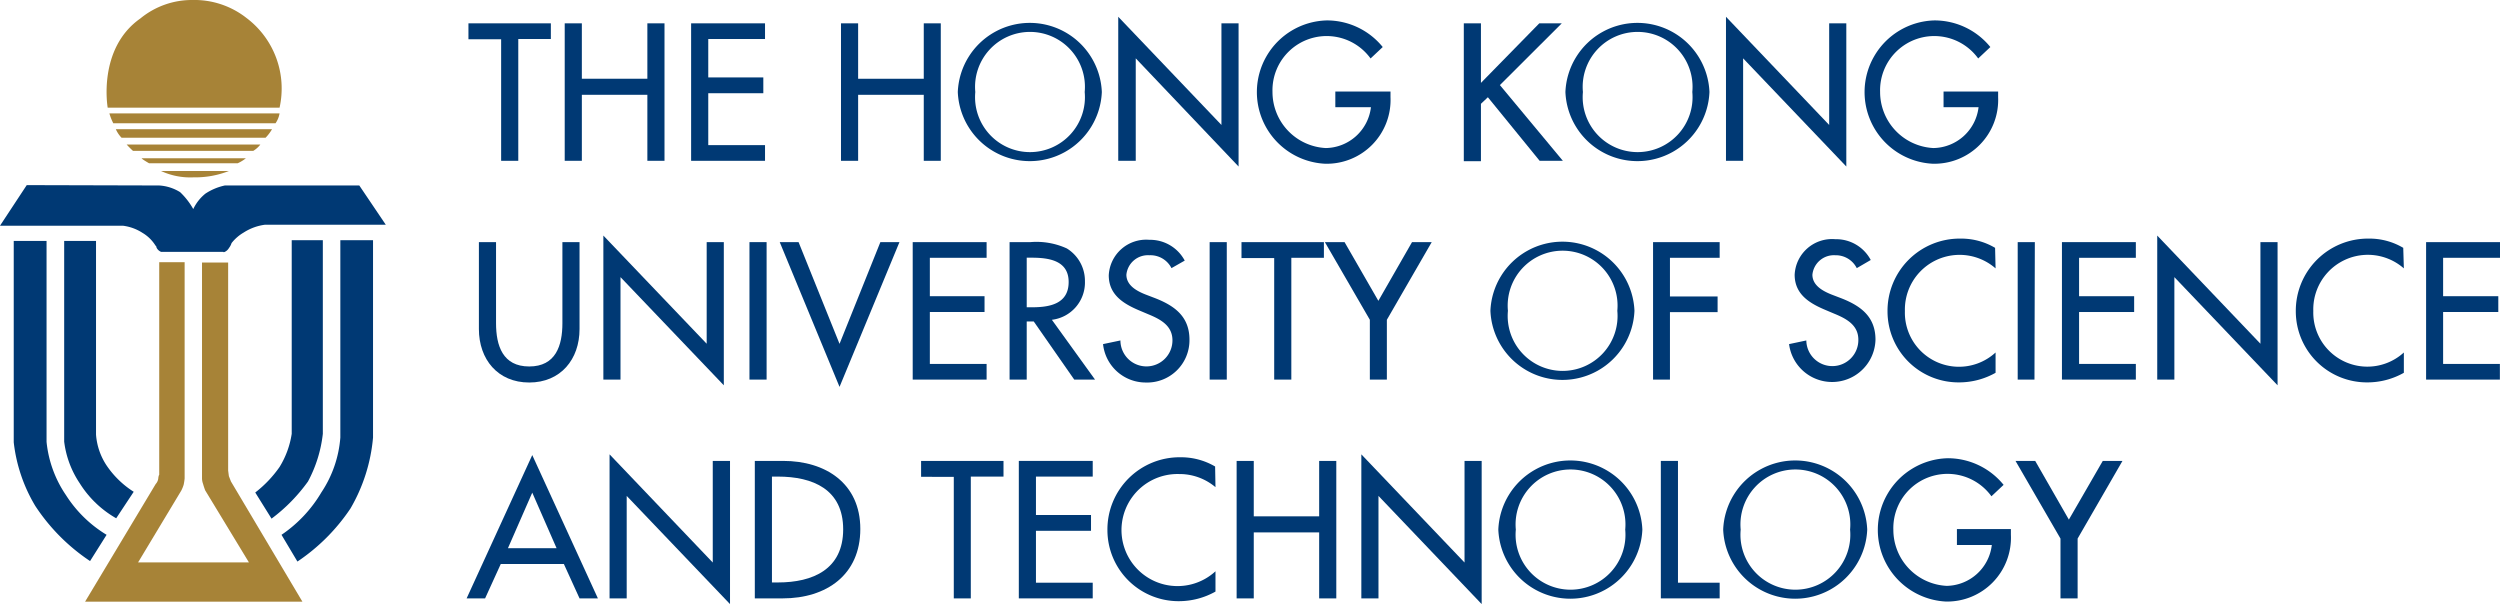 <svg xmlns="http://www.w3.org/2000/svg" viewBox="0 0 205.68 49.7"><title>Asset 1</title><path d="M42.64,13.23H41.23v-10H38.54V1.92h6.78V3.21H42.64Z" style="fill:#003974"/><path d="M53.26,6.48V1.92h1.41V13.23H53.26V7.8H47.87v5.43H46.46V1.92h1.41V6.48Z" style="fill:#003974"/><path d="M56.86,1.92h6.08V3.21H58.27V6.37H62.8v1.3H58.27v4.27h4.67v1.29H56.86Z" style="fill:#003974"/><path d="M76,6.48V1.92H77.4V13.23H76V7.8H70.6v5.43H69.19V1.92H70.6V6.48Z" style="fill:#003974"/><path d="M90.65,7.57a5.93,5.93,0,0,1-11.85,0,5.93,5.93,0,0,1,11.85,0Zm-1.41,0a4.52,4.52,0,1,0-9,0,4.52,4.52,0,1,0,9,0Z" style="fill:#003974"/><path d="M92,1.38l8.49,8.9V1.92h1.41V13.7L93.44,4.8v8.43H92Z" style="fill:#003974"/><path d="M114.4,7.53V8A5.25,5.25,0,0,1,109,13.47a5.9,5.9,0,0,1,.15-11.79,5.91,5.91,0,0,1,4.61,2.19l-1,.94a4.46,4.46,0,0,0-8.07,2.75,4.62,4.62,0,0,0,4.39,4.62,3.8,3.8,0,0,0,3.71-3.36h-2.93V7.53Z" style="fill:#003974"/><path d="M126.64,1.92h1.85L123.4,7l5.18,6.23h-1.91L122.41,8l-.57.54v4.72h-1.41V1.92h1.41v4.9Z" style="fill:#003974"/><path d="M140.64,7.57a5.93,5.93,0,0,1-11.85,0,5.93,5.93,0,0,1,11.85,0Zm-1.41,0a4.52,4.52,0,1,0-9,0,4.52,4.52,0,1,0,9,0Z" style="fill:#003974"/><path d="M142,1.38l8.49,8.9V1.92h1.41V13.7l-8.49-8.9v8.43H142Z" style="fill:#003974"/><path d="M164.39,7.53V8A5.25,5.25,0,0,1,159,13.47a5.9,5.9,0,0,1,.14-11.79,5.91,5.91,0,0,1,4.61,2.19l-1,.94a4.46,4.46,0,0,0-8.07,2.75,4.62,4.62,0,0,0,4.39,4.62,3.8,3.8,0,0,0,3.71-3.36H159.9V7.53Z" style="fill:#003974"/><path d="M40.81,19.92v6.67c0,1.85.55,3.56,2.73,3.56s2.73-1.71,2.73-3.56V19.92h1.41v7.15c0,2.49-1.55,4.4-4.14,4.4s-4.14-1.91-4.14-4.4V19.92Z" style="fill:#003974"/><path d="M49.64,19.38l8.5,8.9V19.92h1.41V31.7l-8.5-8.9v8.43H49.64Z" style="fill:#003974"/><path d="M63.07,31.23H61.66V19.92h1.41Z" style="fill:#003974"/><path d="M69.07,28.29l3.36-8.37H74L69.07,31.83,64.15,19.92H65.7Z" style="fill:#003974"/><path d="M75.09,19.92h6.08v1.29H76.5v3.16H81v1.3H76.5v4.27h4.67v1.29H75.09Z" style="fill:#003974"/><path d="M90.09,31.23H88.38l-3.33-4.78h-.58v4.78H83.06V19.92h1.71a6,6,0,0,1,3,.52,3.13,3.13,0,0,1,1.49,2.7,3.09,3.09,0,0,1-2.72,3.17Zm-5.62-5.95h.45c1.44,0,3-.28,3-2.08s-1.68-2-3.08-2h-.37Z" style="fill:#003974"/><path d="M96.38,22.06A1.94,1.94,0,0,0,94.56,21a1.78,1.78,0,0,0-1.89,1.6c0,.89.87,1.35,1.58,1.63l.81.31c1.6.63,2.8,1.52,2.8,3.41a3.48,3.48,0,0,1-3.61,3.52,3.53,3.53,0,0,1-3.5-3.16l1.43-.3A2.14,2.14,0,1,0,96.46,28c0-1.22-1-1.74-2-2.15l-.78-.33c-1.29-.55-2.46-1.29-2.46-2.87a3.08,3.08,0,0,1,3.34-2.92,3.23,3.23,0,0,1,2.91,1.71Z" style="fill:#003974"/><path d="M100.93,31.23H99.52V19.92h1.41Z" style="fill:#003974"/><path d="M106.24,31.23h-1.41v-10h-2.69V19.92h6.78v1.29h-2.68Z" style="fill:#003974"/><path d="M109,19.92h1.62l2.78,4.83,2.77-4.83h1.62l-3.69,6.39v4.92H112.7V26.31Z" style="fill:#003974"/><path d="M134.47,25.57a5.93,5.93,0,0,1-11.85,0,5.93,5.93,0,0,1,11.85,0Zm-1.41,0a4.52,4.52,0,1,0-9,0,4.52,4.52,0,1,0,9,0Z" style="fill:#003974"/><path d="M137.39,21.21v3.18h3.92v1.29h-3.92v5.55H136V19.92h5.48v1.29Z" style="fill:#003974"/><path d="M152.76,22.06A1.93,1.93,0,0,0,151,21a1.78,1.78,0,0,0-1.89,1.6c0,.89.87,1.35,1.57,1.63l.81.31c1.61.63,2.81,1.52,2.81,3.41a3.57,3.57,0,0,1-7.11.36l1.42-.3a2.14,2.14,0,1,0,4.28-.06c0-1.22-1-1.74-2-2.15l-.78-.33c-1.29-.55-2.46-1.29-2.46-2.87A3.08,3.08,0,0,1,151,19.68a3.22,3.22,0,0,1,2.91,1.71Z" style="fill:#003974"/><path d="M164.18,22.08a4.5,4.5,0,0,0-7.46,3.51A4.45,4.45,0,0,0,164.18,29v1.67a6.11,6.11,0,0,1-3,.79,5.84,5.84,0,0,1-5.89-5.83,5.94,5.94,0,0,1,6-6,5.49,5.49,0,0,1,2.85.76Z" style="fill:#003974"/><path d="M167.38,31.23H166V19.92h1.41Z" style="fill:#003974"/><path d="M169.64,19.92h6.08v1.29h-4.67v3.16h4.53v1.3h-4.53v4.27h4.67v1.29h-6.08Z" style="fill:#003974"/><path d="M177.48,19.38l8.49,8.9V19.92h1.41V31.7l-8.49-8.9v8.43h-1.41Z" style="fill:#003974"/><path d="M197.77,22.08a4.49,4.49,0,0,0-7.45,3.51A4.45,4.45,0,0,0,197.77,29v1.67a6.08,6.08,0,0,1-3,.79,5.85,5.85,0,0,1-5.89-5.83,5.94,5.94,0,0,1,6-6,5.45,5.45,0,0,1,2.84.76Z" style="fill:#003974"/><path d="M199.6,19.92h6.08v1.29H201v3.16h4.54v1.3H201v4.27h4.67v1.29H199.6Z" style="fill:#003974"/><path d="M41.2,46.4l-1.29,2.83H38.39l5.4-11.79,5.4,11.79H47.68L46.39,46.4Zm2.59-5.87-2,4.57h4Z" style="fill:#003974"/><path d="M50.15,37.38l8.49,8.9V37.92h1.42V49.7l-8.5-8.9v8.43H50.15Z" style="fill:#003974"/><path d="M62.1,37.92h2.34c3.46,0,6.34,1.83,6.34,5.6S68,49.23,64.39,49.23H62.1Zm1.41,10H64c2.88,0,5.37-1.08,5.37-4.37S66.88,39.21,64,39.21h-.49Z" style="fill:#003974"/><path d="M79.87,49.23h-1.4v-10H75.78V37.92h6.78v1.29H79.87Z" style="fill:#003974"/><path d="M83.82,37.92H89.9v1.29H85.23v3.16h4.53v1.3H85.23v4.27H89.9v1.29H83.82Z" style="fill:#003974"/><path d="M100,40.08A4.59,4.59,0,0,0,97,39a4.61,4.61,0,1,0,3,8v1.67a6.15,6.15,0,0,1-3,.79,5.85,5.85,0,0,1-5.89-5.84,5.94,5.94,0,0,1,6-6,5.55,5.55,0,0,1,2.86.76Z" style="fill:#003974"/><path d="M108.53,42.48V37.92h1.41V49.23h-1.41V43.8h-5.38v5.43h-1.41V37.92h1.41v4.56Z" style="fill:#003974"/><path d="M112,37.38l8.49,8.9V37.92h1.41V49.7l-8.49-8.9v8.43H112Z" style="fill:#003974"/><path d="M135.12,43.57a5.93,5.93,0,0,1-11.85,0,5.93,5.93,0,0,1,11.85,0Zm-1.41,0a4.52,4.52,0,1,0-9,0,4.52,4.52,0,1,0,9,0Z" style="fill:#003974"/><path d="M138.05,47.94h3.43v1.29h-4.84V37.92h1.41Z" style="fill:#003974"/><path d="M153.62,43.57a5.93,5.93,0,0,1-11.85,0,5.93,5.93,0,0,1,11.85,0Zm-1.41,0a4.52,4.52,0,1,0-9,0,4.52,4.52,0,1,0,9,0Z" style="fill:#003974"/><path d="M165.44,43.53V44a5.25,5.25,0,0,1-5.35,5.49,5.9,5.9,0,0,1,.14-11.79,5.91,5.91,0,0,1,4.61,2.19l-1,.94a4.46,4.46,0,0,0-8.07,2.75,4.62,4.62,0,0,0,4.39,4.62,3.8,3.8,0,0,0,3.71-3.36H161V43.53Z" style="fill:#003974"/><path d="M165.82,37.92h1.62l2.77,4.83L173,37.92h1.62l-3.69,6.39v4.92h-1.41V44.31Z" style="fill:#003974"/><path d="M22.67,10.14A2.07,2.07,0,0,0,23,9.33H9a4.36,4.36,0,0,0,.32.81Z" style="fill:#a78337"/><path d="M21.85,11.33a3.45,3.45,0,0,0,.53-.7H9.53a2.35,2.35,0,0,0,.47.7Z" style="fill:#a78337"/><path d="M20.84,12.41a2.08,2.08,0,0,0,.58-.52h-11s.26.29.52.52Z" style="fill:#a78337"/><path d="M19.56,13.43a3.14,3.14,0,0,0,.67-.41H11.65s0,.06.61.41Z" style="fill:#a78337"/><path d="M13.25,14.07a5.72,5.72,0,0,0,2.67.52,7.55,7.55,0,0,0,2.91-.52Z" style="fill:#a78337"/><path d="M13.1,15.26a3.66,3.66,0,0,1,1.72.55A5.88,5.88,0,0,1,15.9,17.2a3.6,3.6,0,0,1,1-1.27,4.67,4.67,0,0,1,1.6-.67H29.56l2.18,3.23H21.79a4.24,4.24,0,0,0-1.74.64,3.53,3.53,0,0,0-1,.87,1.24,1.24,0,0,1-.21.4.79.79,0,0,1-.34.32c-.15.06-.12,0-.12,0H13.25a.72.72,0,0,1-.32-.26c-.12-.18,0-.12-.14-.26a3.16,3.16,0,0,0-1.08-1.05,3.82,3.82,0,0,0-1.6-.58H0l2.2-3.34Z" style="fill:#003974"/><path d="M5.28,19.82V36.33a7.84,7.84,0,0,0,1.28,3.43,8.51,8.51,0,0,0,3,2.88L11,40.46A7.62,7.62,0,0,1,8.8,38.34a5.27,5.27,0,0,1-.9-2.59V19.82Z" style="fill:#003974"/><path d="M24,19.76V35.69a7.29,7.29,0,0,1-1,2.73,9.63,9.63,0,0,1-2,2.1l1.34,2.15a14,14,0,0,0,3-3.06,10.8,10.8,0,0,0,1.22-3.92V19.76Z" style="fill:#003974"/><path d="M1.13,19.82V36.39A13,13,0,0,0,2.9,41.62a16,16,0,0,0,4.51,4.54L8.77,44a10.23,10.23,0,0,1-3.34-3.26,9.43,9.43,0,0,1-1.6-4.39V19.82Z" style="fill:#003974"/><path d="M13.1,21.57V39.06s-.06.06-.08.32a.82.82,0,0,1-.21.44L7,49.5H24.88L19,39.61l-.17-.44-.06-.46V21.6H16.62V39.36a1.34,1.34,0,0,0,.09.46c.05.2.17.52.17.52l3.6,5.93H11.36l3.55-5.9a2.91,2.91,0,0,0,.2-.49,4.28,4.28,0,0,0,.08-.52V21.57Z" style="fill:#a78337"/><path d="M28,19.76V36a9.41,9.41,0,0,1-1.56,4.51A10.91,10.91,0,0,1,23.16,44l1.31,2.2a15.89,15.89,0,0,0,4.36-4.36A14,14,0,0,0,30.69,36V19.76Z" style="fill:#003974"/><path d="M8.86,8.86S8,4,11.56,1.51A6.68,6.68,0,0,1,15.83,0a6.94,6.94,0,0,1,4.45,1.48A7.26,7.26,0,0,1,23,8.86Z" style="fill:#a78337"/></svg>